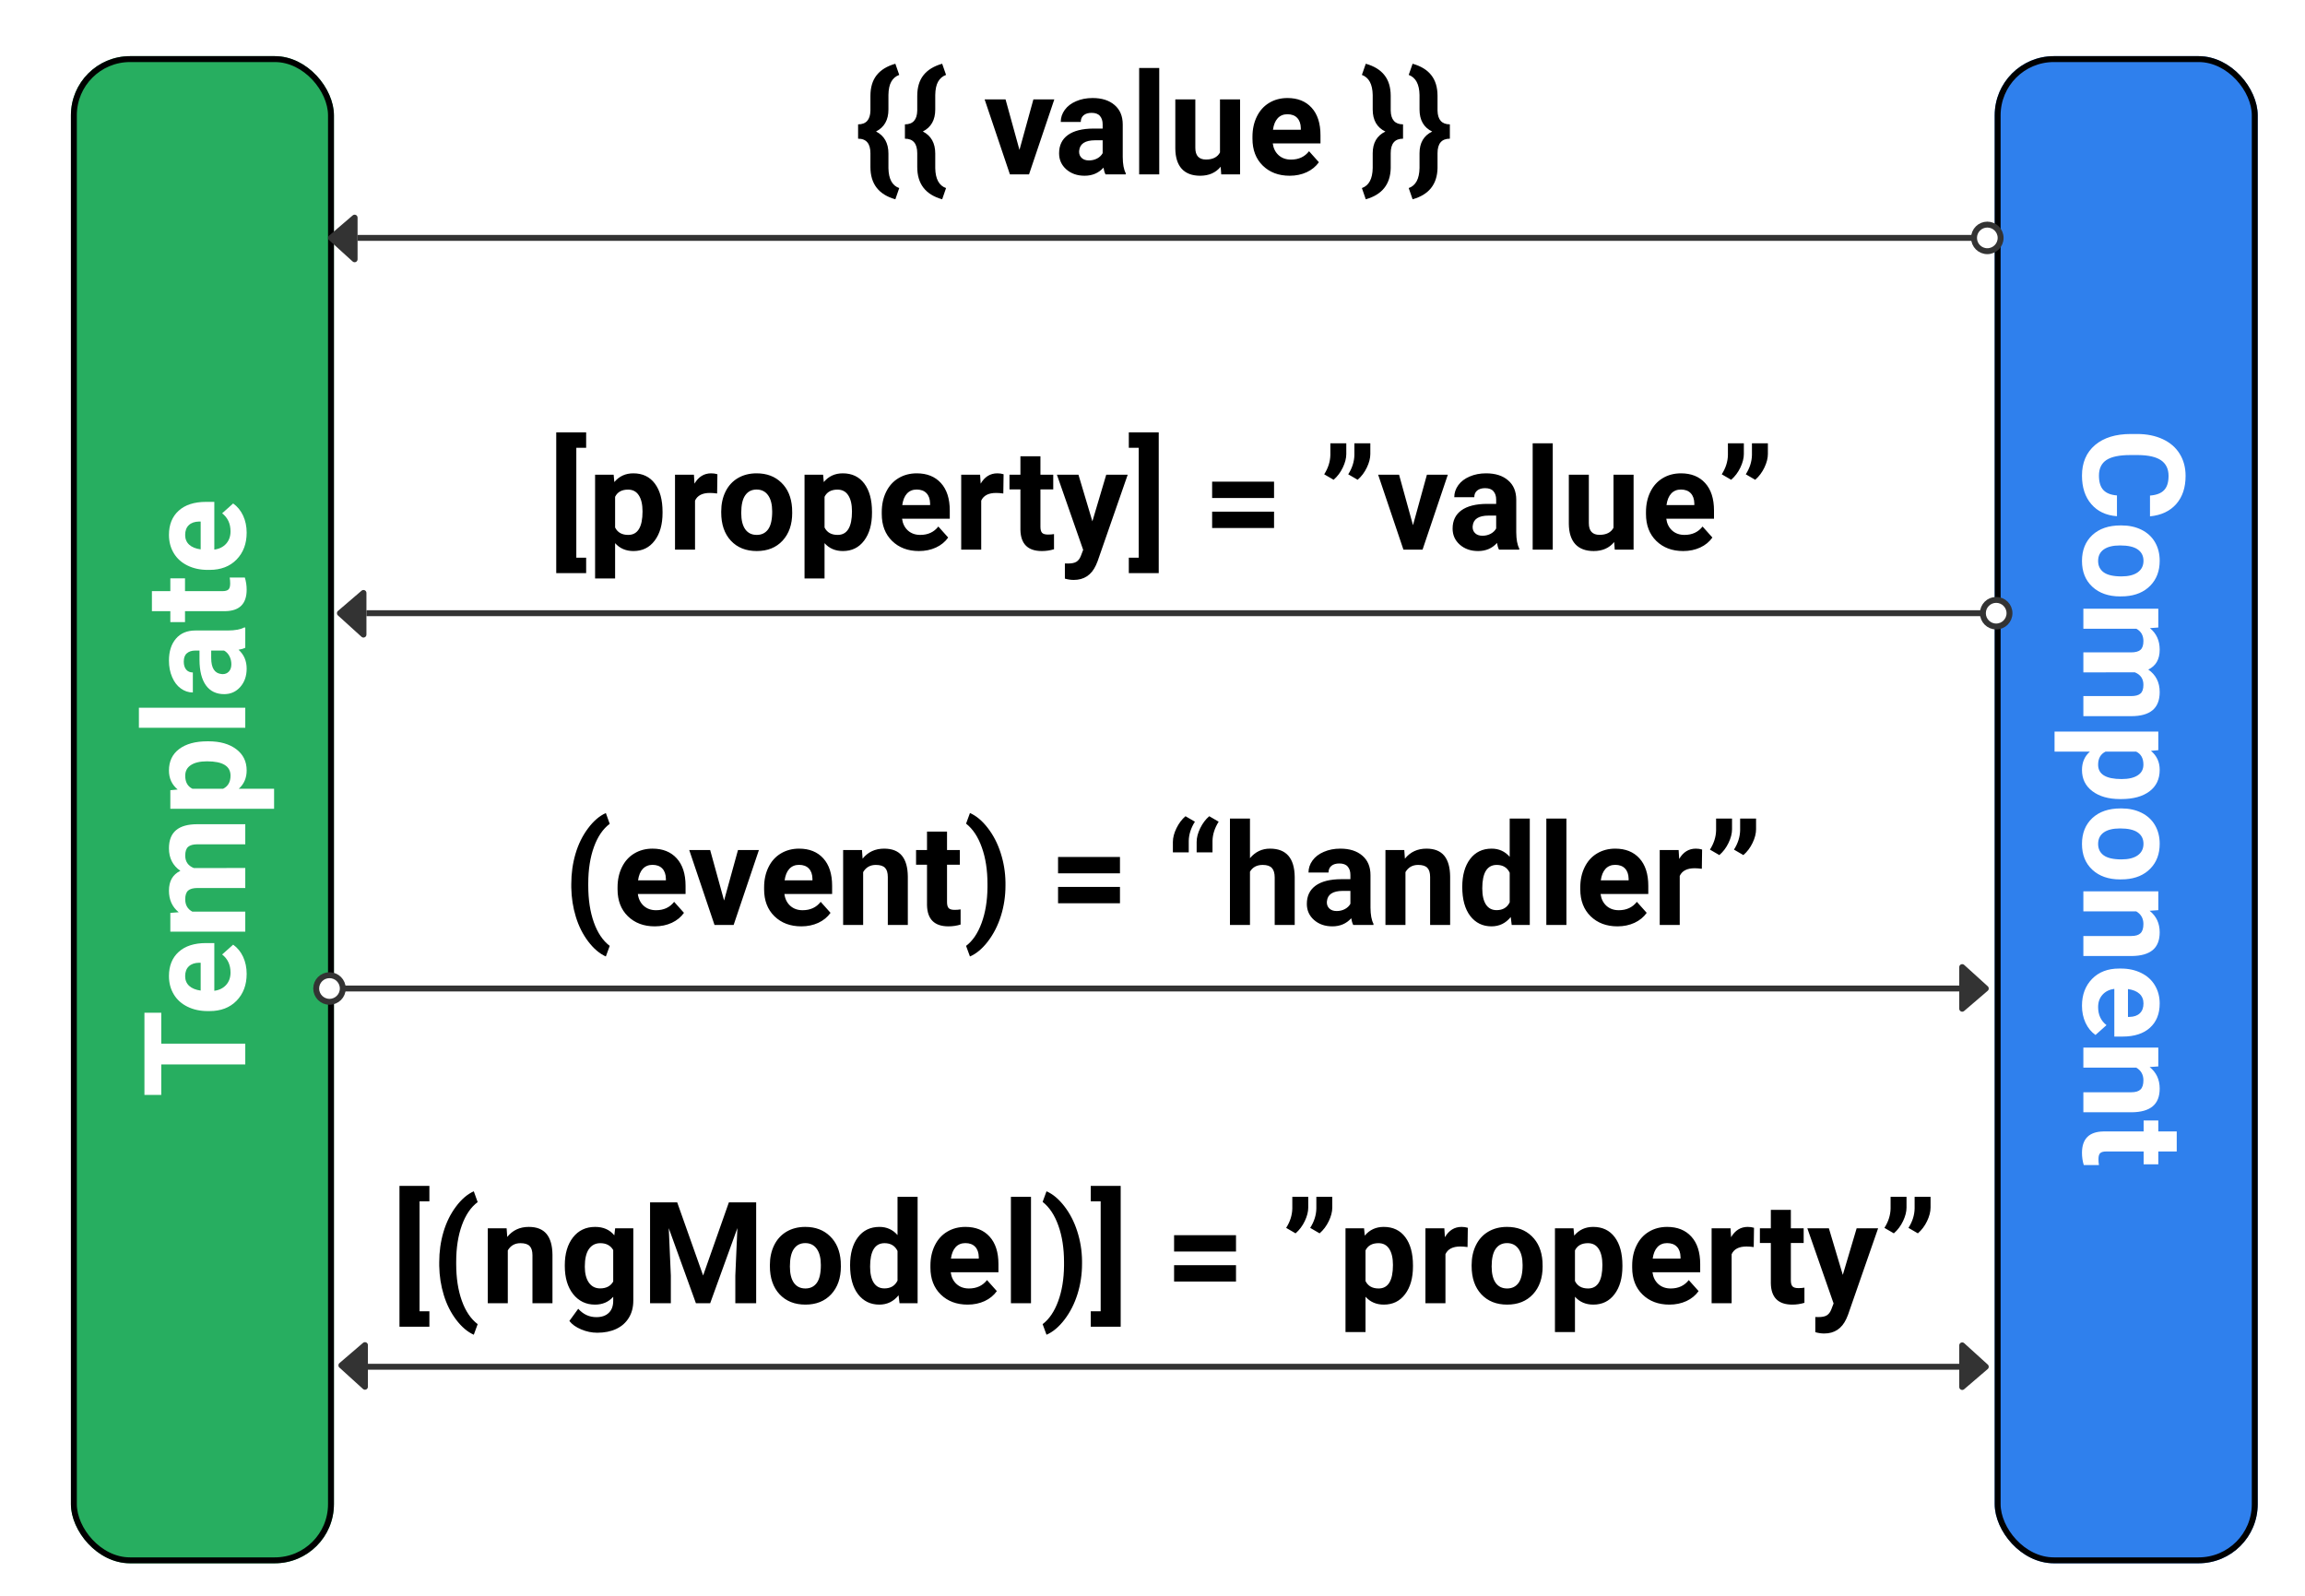 <svg width="780" height="540" viewBox="0 0 780 540" fill="none" xmlns="http://www.w3.org/2000/svg">
<rect width="780" height="540" rx="20" fill="white"/>
<g filter="url(#filter0_d)">
<rect x="675" y="15" width="89" height="510" rx="20" fill="#2F80ED"/>
<rect x="676" y="16" width="87" height="508" rx="19" stroke="black" stroke-width="2"/>
</g>
<path d="M716.367 174.68C712.695 174.414 709.805 173.055 707.695 170.602C705.586 168.164 704.531 164.945 704.531 160.945C704.531 156.57 706 153.125 708.937 150.609C711.891 148.109 715.937 146.859 721.078 146.859L723.164 146.859C726.445 146.859 729.336 147.438 731.836 148.594C734.336 149.75 736.25 151.398 737.578 153.539C738.922 155.695 739.594 158.195 739.594 161.039C739.594 164.977 738.539 168.148 736.43 170.555C734.32 172.961 731.359 174.352 727.547 174.727L727.547 167.695C729.75 167.523 731.344 166.906 732.328 165.844C733.328 164.797 733.828 163.195 733.828 161.039C733.828 158.695 732.984 156.938 731.297 155.766C729.625 154.609 727.023 154.016 723.492 153.984L720.914 153.984C717.227 153.984 714.531 154.539 712.828 155.648C711.125 156.773 710.273 158.539 710.273 160.945C710.273 163.117 710.766 164.734 711.75 165.797C712.75 166.875 714.289 167.492 716.367 167.648L716.367 174.68ZM717.914 177.797C720.43 177.797 722.672 178.281 724.641 179.25C726.609 180.219 728.133 181.609 729.211 183.422C730.289 185.25 730.828 187.367 730.828 189.773C730.828 193.195 729.781 195.984 727.687 198.141C725.594 200.313 722.75 201.523 719.156 201.773L717.422 201.82C713.531 201.82 710.406 200.734 708.047 198.563C705.703 196.391 704.531 193.477 704.531 189.82C704.531 186.164 705.703 183.242 708.047 181.055C710.391 178.883 713.578 177.797 717.609 177.797L717.914 177.797ZM717.422 184.57C715.016 184.57 713.172 185.023 711.891 185.93C710.625 186.836 709.992 188.133 709.992 189.82C709.992 191.461 710.617 192.742 711.867 193.664C713.133 194.586 715.148 195.047 717.914 195.047C720.273 195.047 722.102 194.586 723.398 193.664C724.695 192.742 725.344 191.445 725.344 189.773C725.344 188.117 724.695 186.836 723.398 185.93C722.117 185.023 720.125 184.57 717.422 184.57ZM730.359 212.344L727.523 212.555C729.727 214.352 730.828 216.781 730.828 219.844C730.828 223.109 729.539 225.352 726.961 226.57C729.539 228.352 730.828 230.891 730.828 234.188C730.828 236.938 730.023 238.984 728.414 240.328C726.82 241.672 724.414 242.344 721.195 242.344L705 242.344L705 235.547L721.172 235.547C722.609 235.547 723.656 235.266 724.312 234.703C724.984 234.141 725.32 233.148 725.32 231.727C725.32 229.695 724.352 228.289 722.414 227.508L705 227.531L705 220.758L721.148 220.758C722.617 220.758 723.68 220.469 724.336 219.891C724.992 219.313 725.32 218.328 725.32 216.938C725.32 215.016 724.523 213.625 722.93 212.766L705 212.766L705 205.992L730.359 205.992L730.359 212.344ZM717.445 270.398C713.539 270.398 710.406 269.508 708.047 267.727C705.703 265.961 704.531 263.57 704.531 260.555C704.531 257.992 705.422 255.922 707.203 254.344L695.25 254.344L695.25 247.57L730.359 247.57L730.359 253.852L727.875 254.086C729.844 255.727 730.828 257.867 730.828 260.508C730.828 263.633 729.672 266.063 727.359 267.797C725.047 269.531 721.859 270.398 717.797 270.398L717.445 270.398ZM717.937 263.625C720.297 263.625 722.117 263.203 723.398 262.359C724.68 261.531 725.32 260.32 725.32 258.727C725.32 256.602 724.508 255.141 722.883 254.344L712.5 254.344C710.828 255.172 709.992 256.648 709.992 258.773C709.992 262.008 712.641 263.625 717.937 263.625ZM717.914 273.563C720.43 273.563 722.672 274.047 724.641 275.016C726.609 275.984 728.133 277.375 729.211 279.188C730.289 281.016 730.828 283.133 730.828 285.539C730.828 288.961 729.781 291.75 727.687 293.906C725.594 296.078 722.75 297.289 719.156 297.539L717.422 297.586C713.531 297.586 710.406 296.5 708.047 294.328C705.703 292.156 704.531 289.242 704.531 285.586C704.531 281.93 705.703 279.008 708.047 276.82C710.391 274.648 713.578 273.563 717.609 273.563L717.914 273.563ZM717.422 280.336C715.016 280.336 713.172 280.789 711.891 281.695C710.625 282.602 709.992 283.898 709.992 285.586C709.992 287.227 710.617 288.508 711.867 289.43C713.133 290.352 715.148 290.813 717.914 290.813C720.273 290.813 722.102 290.352 723.398 289.43C724.695 288.508 725.344 287.211 725.344 285.539C725.344 283.883 724.695 282.602 723.398 281.695C722.117 280.789 720.125 280.336 717.422 280.336ZM730.359 307.992L727.43 308.203C729.695 310.016 730.828 312.445 730.828 315.492C730.828 318.18 730.039 320.18 728.461 321.492C726.883 322.805 724.523 323.477 721.383 323.508L705 323.508L705 316.734L721.219 316.734C722.656 316.734 723.695 316.422 724.336 315.797C724.992 315.172 725.32 314.133 725.32 312.68C725.32 310.773 724.508 309.344 722.883 308.391L705 308.391L705 301.617L730.359 301.617L730.359 307.992ZM704.531 340.336C704.531 336.617 705.672 333.586 707.953 331.242C710.234 328.914 713.273 327.75 717.07 327.75L717.727 327.75C720.273 327.75 722.547 328.242 724.547 329.227C726.562 330.211 728.109 331.602 729.187 333.398C730.281 335.211 730.828 337.273 730.828 339.586C730.828 343.055 729.734 345.781 727.547 347.766C725.359 349.766 722.258 350.766 718.242 350.766L715.477 350.766L715.477 334.617C713.82 334.836 712.492 335.492 711.492 336.586C710.492 337.695 709.992 339.094 709.992 340.781C709.992 343.391 710.937 345.43 712.828 346.898L709.102 350.227C707.664 349.211 706.539 347.836 705.727 346.102C704.93 344.367 704.531 342.445 704.531 340.336ZM725.344 339.563C725.344 338.219 724.891 337.125 723.984 336.281C723.078 335.453 721.781 334.922 720.094 334.688L720.094 344.109L720.633 344.109C722.133 344.078 723.289 343.672 724.102 342.891C724.93 342.109 725.344 341 725.344 339.563ZM730.359 360.867L727.43 361.078C729.695 362.891 730.828 365.32 730.828 368.367C730.828 371.055 730.039 373.055 728.461 374.367C726.883 375.68 724.523 376.352 721.383 376.383L705 376.383L705 369.609L721.219 369.609C722.656 369.609 723.695 369.297 724.336 368.672C724.992 368.047 725.32 367.008 725.32 365.555C725.32 363.648 724.508 362.219 722.883 361.266L705 361.266L705 354.492L730.359 354.492L730.359 360.867ZM736.594 389.648L730.359 389.648L730.359 393.984L725.391 393.984L725.391 389.648L712.734 389.648C711.797 389.648 711.125 389.828 710.719 390.188C710.312 390.547 710.109 391.234 710.109 392.25C710.109 393 710.164 393.664 710.273 394.242L705.141 394.242C704.734 392.914 704.531 391.547 704.531 390.141C704.531 385.391 706.93 382.969 711.727 382.875L725.391 382.875L725.391 379.172L730.359 379.172L730.359 382.875L736.594 382.875L736.594 389.648Z" fill="white"/>
<g filter="url(#filter1_d)">
<rect x="113" y="525" width="89" height="510" rx="20" transform="rotate(-180 113 525)" fill="#27AE60"/>
<rect x="112" y="524" width="87" height="508" rx="19" transform="rotate(-180 112 524)" stroke="black" stroke-width="2"/>
</g>
<path d="M54.57 342.703L54.57 353.156L83 353.156L83 360.188L54.57 360.188L54.57 370.5L48.875 370.5L48.875 342.703L54.57 342.703ZM83.469 329.555C83.469 333.273 82.328 336.305 80.047 338.648C77.766 340.977 74.727 342.141 70.93 342.141L70.273 342.141C67.727 342.141 65.453 341.648 63.453 340.664C61.438 339.68 59.891 338.289 58.812 336.492C57.719 334.68 57.172 332.617 57.172 330.305C57.172 326.836 58.266 324.109 60.453 322.125C62.641 320.125 65.742 319.125 69.758 319.125L72.523 319.125L72.523 335.273C74.18 335.055 75.508 334.398 76.508 333.305C77.508 332.195 78.008 330.797 78.008 329.109C78.008 326.5 77.062 324.461 75.172 322.992L78.898 319.664C80.336 320.68 81.461 322.055 82.273 323.789C83.07 325.523 83.469 327.445 83.469 329.555ZM62.656 330.328C62.656 331.672 63.109 332.766 64.016 333.609C64.922 334.438 66.219 334.969 67.906 335.203L67.906 325.781L67.367 325.781C65.867 325.813 64.711 326.219 63.898 327C63.07 327.781 62.656 328.891 62.656 330.328ZM57.641 308.906L60.477 308.695C58.273 306.898 57.172 304.469 57.172 301.406C57.172 298.141 58.461 295.898 61.039 294.68C58.461 292.898 57.172 290.359 57.172 287.063C57.172 284.313 57.977 282.266 59.586 280.922C61.18 279.578 63.586 278.906 66.805 278.906L83 278.906L83 285.703L66.828 285.703C65.391 285.703 64.344 285.984 63.688 286.547C63.016 287.109 62.68 288.102 62.68 289.523C62.68 291.555 63.648 292.961 65.586 293.742L83 293.719L83 300.492L66.852 300.492C65.383 300.492 64.32 300.781 63.664 301.359C63.008 301.938 62.68 302.922 62.68 304.313C62.68 306.234 63.477 307.625 65.07 308.484L83 308.484L83 315.258L57.641 315.258L57.641 308.906ZM70.555 250.852C74.461 250.852 77.594 251.742 79.953 253.523C82.297 255.289 83.469 257.68 83.469 260.695C83.469 263.258 82.578 265.328 80.797 266.906L92.75 266.906L92.75 273.68L57.641 273.68L57.641 267.398L60.125 267.164C58.156 265.523 57.172 263.383 57.172 260.742C57.172 257.617 58.328 255.188 60.641 253.453C62.953 251.719 66.141 250.852 70.203 250.852L70.555 250.852ZM70.062 257.625C67.703 257.625 65.883 258.047 64.602 258.891C63.32 259.719 62.68 260.93 62.68 262.523C62.68 264.648 63.492 266.109 65.117 266.906L75.5 266.906C77.172 266.078 78.008 264.602 78.008 262.477C78.008 259.242 75.359 257.625 70.062 257.625ZM83 239.484L83 246.281L47 246.281L47 239.484L83 239.484ZM83 219.188C82.391 219.5 81.633 219.727 80.727 219.867C82.555 221.508 83.469 223.641 83.469 226.266C83.469 228.75 82.75 230.813 81.312 232.453C79.875 234.078 78.062 234.891 75.875 234.891C73.188 234.891 71.125 233.898 69.688 231.914C68.25 229.914 67.523 227.031 67.508 223.266L67.508 220.148L66.055 220.148C64.883 220.148 63.945 220.453 63.242 221.063C62.539 221.656 62.188 222.602 62.188 223.898C62.188 225.039 62.461 225.938 63.008 226.594C63.555 227.234 64.305 227.555 65.258 227.555L65.258 234.328C63.789 234.328 62.43 233.875 61.18 232.969C59.93 232.063 58.953 230.781 58.25 229.125C57.531 227.469 57.172 225.609 57.172 223.547C57.172 220.422 57.961 217.945 59.539 216.117C61.102 214.273 63.305 213.352 66.148 213.352L77.141 213.352C79.547 213.336 81.367 213 82.602 212.344L83 212.344L83 219.188ZM78.289 224.789C78.289 223.789 78.07 222.867 77.633 222.023C77.18 221.18 76.578 220.555 75.828 220.148L71.469 220.148L71.469 222.68C71.469 226.07 72.641 227.875 74.984 228.094L75.383 228.117C76.227 228.117 76.922 227.82 77.469 227.227C78.016 226.633 78.289 225.82 78.289 224.789ZM51.406 200.039L57.641 200.039L57.641 195.703L62.609 195.703L62.609 200.039L75.266 200.039C76.203 200.039 76.875 199.859 77.281 199.5C77.688 199.141 77.891 198.453 77.891 197.438C77.891 196.688 77.836 196.023 77.727 195.445L82.859 195.445C83.266 196.774 83.469 198.141 83.469 199.547C83.469 204.297 81.07 206.719 76.273 206.813L62.609 206.813L62.609 210.516L57.641 210.516L57.641 206.813L51.406 206.813L51.406 200.039ZM83.469 180.258C83.469 183.977 82.328 187.008 80.047 189.352C77.766 191.68 74.727 192.844 70.93 192.844L70.273 192.844C67.727 192.844 65.453 192.352 63.453 191.367C61.438 190.383 59.891 188.992 58.812 187.195C57.719 185.383 57.172 183.32 57.172 181.008C57.172 177.539 58.266 174.813 60.453 172.828C62.641 170.828 65.742 169.828 69.758 169.828L72.523 169.828L72.523 185.977C74.18 185.758 75.508 185.102 76.508 184.008C77.508 182.898 78.008 181.5 78.008 179.813C78.008 177.203 77.062 175.164 75.172 173.695L78.898 170.367C80.336 171.383 81.461 172.758 82.273 174.492C83.07 176.227 83.469 178.149 83.469 180.258ZM62.656 181.031C62.656 182.375 63.109 183.469 64.016 184.313C64.922 185.141 66.219 185.672 67.906 185.906L67.906 176.484L67.367 176.484C65.867 176.516 64.711 176.922 63.898 177.703C63.07 178.484 62.656 179.594 62.656 181.031Z" fill="white"/>
<path d="M111.34 81.237L119.328 88.483C119.971 89.066 121 88.61 121 87.743L121 73.649C121 72.795 119.998 72.334 119.349 72.89L111.361 79.737C110.904 80.129 110.894 80.832 111.34 81.237Z" fill="#333333"/>
<line x1="668" y1="80.5" x2="121" y2="80.5" stroke="#333333" stroke-width="2"/>
<circle cx="672.5" cy="80.5" r="4.5" transform="rotate(-180 672.5 80.5)" fill="white" stroke="#333333" stroke-width="2"/>
<path d="M302.984 67.438C297.359 65.859 294.547 62.227 294.547 56.539V51.875C294.547 48.578 293.156 46.93 290.375 46.93V42.078C293.094 42.078 294.484 40.523 294.547 37.414V32.445C294.547 29.555 295.25 27.219 296.656 25.438C298.062 23.656 300.172 22.367 302.984 21.57L304.297 25.344C303.109 25.781 302.211 26.547 301.602 27.641C300.992 28.719 300.672 30.219 300.641 32.141V37.062C300.641 40.594 299.242 43.07 296.445 44.492C299.242 45.93 300.641 48.422 300.641 51.969V56.938C300.719 60.594 301.938 62.828 304.297 63.641L302.984 67.438ZM318.828 67.438C313.203 65.859 310.391 62.227 310.391 56.539V51.875C310.391 48.578 309 46.93 306.219 46.93V42.078C308.938 42.078 310.328 40.523 310.391 37.414V32.445C310.391 29.555 311.094 27.219 312.5 25.438C313.906 23.656 316.016 22.367 318.828 21.57L320.141 25.344C318.953 25.781 318.055 26.547 317.445 27.641C316.836 28.719 316.516 30.219 316.484 32.141V37.062C316.484 40.594 315.086 43.07 312.289 44.492C315.086 45.93 316.484 48.422 316.484 51.969V56.938C316.562 60.594 317.781 62.828 320.141 63.641L318.828 67.438ZM344.984 50.727L349.695 33.641H356.773L348.219 59H341.75L333.195 33.641H340.273L344.984 50.727ZM374.094 59C373.781 58.391 373.555 57.633 373.414 56.727C371.773 58.555 369.641 59.469 367.016 59.469C364.531 59.469 362.469 58.75 360.828 57.312C359.203 55.875 358.391 54.062 358.391 51.875C358.391 49.188 359.383 47.125 361.367 45.688C363.367 44.25 366.25 43.523 370.016 43.508H373.133V42.055C373.133 40.883 372.828 39.945 372.219 39.242C371.625 38.539 370.68 38.188 369.383 38.188C368.242 38.188 367.344 38.461 366.688 39.008C366.047 39.555 365.727 40.305 365.727 41.258H358.953C358.953 39.789 359.406 38.43 360.312 37.18C361.219 35.93 362.5 34.953 364.156 34.25C365.812 33.531 367.672 33.172 369.734 33.172C372.859 33.172 375.336 33.961 377.164 35.539C379.008 37.102 379.93 39.305 379.93 42.148V53.141C379.945 55.547 380.281 57.367 380.938 58.602V59H374.094ZM368.492 54.289C369.492 54.289 370.414 54.07 371.258 53.633C372.102 53.18 372.727 52.578 373.133 51.828V47.469H370.602C367.211 47.469 365.406 48.641 365.188 50.984L365.164 51.383C365.164 52.227 365.461 52.922 366.055 53.469C366.648 54.016 367.461 54.289 368.492 54.289ZM392.281 59H385.484V23H392.281V59ZM413.07 56.422C411.398 58.453 409.086 59.469 406.133 59.469C403.414 59.469 401.336 58.688 399.898 57.125C398.477 55.562 397.75 53.273 397.719 50.258V33.641H404.492V50.023C404.492 52.664 405.695 53.984 408.102 53.984C410.398 53.984 411.977 53.188 412.836 51.594V33.641H419.633V59H413.258L413.07 56.422ZM436.414 59.469C432.695 59.469 429.664 58.328 427.32 56.047C424.992 53.766 423.828 50.727 423.828 46.93V46.273C423.828 43.727 424.32 41.453 425.305 39.453C426.289 37.438 427.68 35.891 429.477 34.812C431.289 33.719 433.352 33.172 435.664 33.172C439.133 33.172 441.859 34.266 443.844 36.453C445.844 38.641 446.844 41.742 446.844 45.758V48.523H430.695C430.914 50.18 431.57 51.508 432.664 52.508C433.773 53.508 435.172 54.008 436.859 54.008C439.469 54.008 441.508 53.062 442.977 51.172L446.305 54.898C445.289 56.336 443.914 57.461 442.18 58.273C440.445 59.07 438.523 59.469 436.414 59.469ZM435.641 38.656C434.297 38.656 433.203 39.109 432.359 40.016C431.531 40.922 431 42.219 430.766 43.906H440.188V43.367C440.156 41.867 439.75 40.711 438.969 39.898C438.188 39.07 437.078 38.656 435.641 38.656ZM460.859 63.641C463.234 62.797 464.453 60.531 464.516 56.844V51.875C464.516 48.344 465.945 45.891 468.805 44.516C465.945 43.141 464.516 40.648 464.516 37.039V32.141C464.453 28.5 463.234 26.234 460.859 25.344L462.172 21.57C464.969 22.352 467.07 23.633 468.477 25.414C469.883 27.18 470.594 29.5 470.609 32.375V37.414C470.672 40.523 472.062 42.078 474.781 42.078V46.93C472 46.93 470.609 48.562 470.609 51.828V56.914C470.484 62.383 467.672 65.891 462.172 67.438L460.859 63.641ZM476.703 63.641C479.078 62.797 480.297 60.531 480.359 56.844V51.875C480.359 48.344 481.789 45.891 484.648 44.516C481.789 43.141 480.359 40.648 480.359 37.039V32.141C480.297 28.5 479.078 26.234 476.703 25.344L478.016 21.57C480.812 22.352 482.914 23.633 484.32 25.414C485.727 27.18 486.438 29.5 486.453 32.375V37.414C486.516 40.523 487.906 42.078 490.625 42.078V46.93C487.844 46.93 486.453 48.562 486.453 51.828V56.914C486.328 62.383 483.516 65.891 478.016 67.438L476.703 63.641Z" fill="black"/>
<path d="M114.34 208.237L122.328 215.483C122.971 216.066 124 215.61 124 214.743L124 200.649C124 199.795 122.998 199.334 122.349 199.89L114.361 206.737C113.904 207.129 113.894 207.832 114.34 208.237Z" fill="#333333"/>
<line x1="671" y1="207.5" x2="124" y2="207.5" stroke="#333333" stroke-width="2"/>
<circle cx="675.5" cy="207.5" r="4.5" transform="rotate(-180 675.5 207.5)" fill="white" stroke="#333333" stroke-width="2"/>
<path d="M198.352 151.523H195.023V188.719H198.352V193.945H188.227V146.297H198.352V151.523ZM224.203 173.555C224.203 177.461 223.312 180.594 221.531 182.953C219.766 185.297 217.375 186.469 214.359 186.469C211.797 186.469 209.727 185.578 208.148 183.797V195.75H201.375V160.641H207.656L207.891 163.125C209.531 161.156 211.672 160.172 214.312 160.172C217.438 160.172 219.867 161.328 221.602 163.641C223.336 165.953 224.203 169.141 224.203 173.203V173.555ZM217.43 173.062C217.43 170.703 217.008 168.883 216.164 167.602C215.336 166.32 214.125 165.68 212.531 165.68C210.406 165.68 208.945 166.492 208.148 168.117V178.5C208.977 180.172 210.453 181.008 212.578 181.008C215.812 181.008 217.43 178.359 217.43 173.062ZM242.672 166.992C241.75 166.867 240.938 166.805 240.234 166.805C237.672 166.805 235.992 167.672 235.195 169.406V186H228.422V160.641H234.82L235.008 163.664C236.367 161.336 238.25 160.172 240.656 160.172C241.406 160.172 242.109 160.273 242.766 160.477L242.672 166.992ZM244.055 173.086C244.055 170.57 244.539 168.328 245.508 166.359C246.477 164.391 247.867 162.867 249.68 161.789C251.508 160.711 253.625 160.172 256.031 160.172C259.453 160.172 262.242 161.219 264.398 163.312C266.57 165.406 267.781 168.25 268.031 171.844L268.078 173.578C268.078 177.469 266.992 180.594 264.82 182.953C262.648 185.297 259.734 186.469 256.078 186.469C252.422 186.469 249.5 185.297 247.312 182.953C245.141 180.609 244.055 177.422 244.055 173.391V173.086ZM250.828 173.578C250.828 175.984 251.281 177.828 252.188 179.109C253.094 180.375 254.391 181.008 256.078 181.008C257.719 181.008 259 180.383 259.922 179.133C260.844 177.867 261.305 175.852 261.305 173.086C261.305 170.727 260.844 168.898 259.922 167.602C259 166.305 257.703 165.656 256.031 165.656C254.375 165.656 253.094 166.305 252.188 167.602C251.281 168.883 250.828 170.875 250.828 173.578ZM295.078 173.555C295.078 177.461 294.188 180.594 292.406 182.953C290.641 185.297 288.25 186.469 285.234 186.469C282.672 186.469 280.602 185.578 279.023 183.797V195.75H272.25V160.641H278.531L278.766 163.125C280.406 161.156 282.547 160.172 285.188 160.172C288.312 160.172 290.742 161.328 292.477 163.641C294.211 165.953 295.078 169.141 295.078 173.203V173.555ZM288.305 173.062C288.305 170.703 287.883 168.883 287.039 167.602C286.211 166.32 285 165.68 283.406 165.68C281.281 165.68 279.82 166.492 279.023 168.117V178.5C279.852 180.172 281.328 181.008 283.453 181.008C286.688 181.008 288.305 178.359 288.305 173.062ZM310.969 186.469C307.25 186.469 304.219 185.328 301.875 183.047C299.547 180.766 298.383 177.727 298.383 173.93V173.273C298.383 170.727 298.875 168.453 299.859 166.453C300.844 164.438 302.234 162.891 304.031 161.812C305.844 160.719 307.906 160.172 310.219 160.172C313.688 160.172 316.414 161.266 318.398 163.453C320.398 165.641 321.398 168.742 321.398 172.758V175.523H305.25C305.469 177.18 306.125 178.508 307.219 179.508C308.328 180.508 309.727 181.008 311.414 181.008C314.023 181.008 316.062 180.062 317.531 178.172L320.859 181.898C319.844 183.336 318.469 184.461 316.734 185.273C315 186.07 313.078 186.469 310.969 186.469ZM310.195 165.656C308.852 165.656 307.758 166.109 306.914 167.016C306.086 167.922 305.555 169.219 305.32 170.906H314.742V170.367C314.711 168.867 314.305 167.711 313.523 166.898C312.742 166.07 311.633 165.656 310.195 165.656ZM339.516 166.992C338.594 166.867 337.781 166.805 337.078 166.805C334.516 166.805 332.836 167.672 332.039 169.406V186H325.266V160.641H331.664L331.852 163.664C333.211 161.336 335.094 160.172 337.5 160.172C338.25 160.172 338.953 160.273 339.609 160.477L339.516 166.992ZM352.078 154.406V160.641H356.414V165.609H352.078V178.266C352.078 179.203 352.258 179.875 352.617 180.281C352.977 180.688 353.664 180.891 354.68 180.891C355.43 180.891 356.094 180.836 356.672 180.727V185.859C355.344 186.266 353.977 186.469 352.57 186.469C347.82 186.469 345.398 184.07 345.305 179.273V165.609H341.602V160.641H345.305V154.406H352.078ZM369.656 176.414L374.344 160.641H381.609L371.414 189.938L370.852 191.273C369.336 194.586 366.836 196.242 363.352 196.242C362.367 196.242 361.367 196.094 360.352 195.797V190.664L361.383 190.688C362.664 190.688 363.617 190.492 364.242 190.102C364.883 189.711 365.383 189.062 365.742 188.156L366.539 186.07L357.656 160.641H364.945L369.656 176.414ZM381.984 146.297H392.109V193.945H381.984V188.719H385.336V151.523H381.984V146.297ZM431.133 168.516H410.18V162.984H431.133V168.516ZM431.133 178.664H410.18V173.133H431.133V178.664ZM451.289 162.352L448.102 160.5C449.445 158.391 450.141 156.211 450.188 153.961V150H455.578V153.633C455.578 155.039 455.188 156.562 454.406 158.203C453.625 159.844 452.586 161.227 451.289 162.352ZM459.422 162.352L456.234 160.5C457.578 158.391 458.273 156.211 458.32 153.961V150H463.711V153.633C463.711 155.039 463.32 156.562 462.539 158.203C461.758 159.844 460.719 161.227 459.422 162.352ZM478.148 177.727L482.859 160.641H489.938L481.383 186H474.914L466.359 160.641H473.438L478.148 177.727ZM507.258 186C506.945 185.391 506.719 184.633 506.578 183.727C504.938 185.555 502.805 186.469 500.18 186.469C497.695 186.469 495.633 185.75 493.992 184.312C492.367 182.875 491.555 181.062 491.555 178.875C491.555 176.188 492.547 174.125 494.531 172.688C496.531 171.25 499.414 170.523 503.18 170.508H506.297V169.055C506.297 167.883 505.992 166.945 505.383 166.242C504.789 165.539 503.844 165.188 502.547 165.188C501.406 165.188 500.508 165.461 499.852 166.008C499.211 166.555 498.891 167.305 498.891 168.258H492.117C492.117 166.789 492.57 165.43 493.477 164.18C494.383 162.93 495.664 161.953 497.32 161.25C498.977 160.531 500.836 160.172 502.898 160.172C506.023 160.172 508.5 160.961 510.328 162.539C512.172 164.102 513.094 166.305 513.094 169.148V180.141C513.109 182.547 513.445 184.367 514.102 185.602V186H507.258ZM501.656 181.289C502.656 181.289 503.578 181.07 504.422 180.633C505.266 180.18 505.891 179.578 506.297 178.828V174.469H503.766C500.375 174.469 498.57 175.641 498.352 177.984L498.328 178.383C498.328 179.227 498.625 179.922 499.219 180.469C499.812 181.016 500.625 181.289 501.656 181.289ZM525.445 186H518.648V150H525.445V186ZM546.234 183.422C544.562 185.453 542.25 186.469 539.297 186.469C536.578 186.469 534.5 185.688 533.062 184.125C531.641 182.562 530.914 180.273 530.883 177.258V160.641H537.656V177.023C537.656 179.664 538.859 180.984 541.266 180.984C543.562 180.984 545.141 180.188 546 178.594V160.641H552.797V186H546.422L546.234 183.422ZM569.578 186.469C565.859 186.469 562.828 185.328 560.484 183.047C558.156 180.766 556.992 177.727 556.992 173.93V173.273C556.992 170.727 557.484 168.453 558.469 166.453C559.453 164.438 560.844 162.891 562.641 161.812C564.453 160.719 566.516 160.172 568.828 160.172C572.297 160.172 575.023 161.266 577.008 163.453C579.008 165.641 580.008 168.742 580.008 172.758V175.523H563.859C564.078 177.18 564.734 178.508 565.828 179.508C566.938 180.508 568.336 181.008 570.023 181.008C572.633 181.008 574.672 180.062 576.141 178.172L579.469 181.898C578.453 183.336 577.078 184.461 575.344 185.273C573.609 186.07 571.688 186.469 569.578 186.469ZM568.805 165.656C567.461 165.656 566.367 166.109 565.523 167.016C564.695 167.922 564.164 169.219 563.93 170.906H573.352V170.367C573.32 168.867 572.914 167.711 572.133 166.898C571.352 166.07 570.242 165.656 568.805 165.656ZM585.82 162.352L582.633 160.5C583.977 158.391 584.672 156.211 584.719 153.961V150H590.109V153.633C590.109 155.039 589.719 156.562 588.938 158.203C588.156 159.844 587.117 161.227 585.82 162.352ZM593.953 162.352L590.766 160.5C592.109 158.391 592.805 156.211 592.852 153.961V150H598.242V153.633C598.242 155.039 597.852 156.562 597.07 158.203C596.289 159.844 595.25 161.227 593.953 162.352Z" fill="black"/>
<path d="M672.66 333.763L664.672 326.517C664.029 325.934 663 326.39 663 327.257V341.351C663 342.205 664.002 342.666 664.651 342.11L672.639 335.263C673.096 334.871 673.106 334.168 672.66 333.763Z" fill="#333333"/>
<line x1="116" y1="334.5" x2="663" y2="334.5" stroke="#333333" stroke-width="2"/>
<circle cx="111.5" cy="334.5" r="4.5" fill="white" stroke="#333333" stroke-width="2"/>
<path d="M672.66 461.763L664.672 454.517C664.029 453.934 663 454.39 663 455.257V469.351C663 470.205 664.002 470.666 664.651 470.11L672.639 463.263C673.096 462.871 673.106 462.168 672.66 461.763Z" fill="#333333"/>
<path d="M114.84 462.762L122.828 470.008C123.471 470.591 124.5 470.135 124.5 469.268L124.5 455.174C124.5 454.32 123.498 453.859 122.849 454.415L114.861 461.262C114.404 461.654 114.394 462.358 114.84 462.762Z" fill="#333333"/>
<line x1="116" y1="462.5" x2="663" y2="462.5" stroke="#333333" stroke-width="2"/>
<path d="M193.32 299.125C193.32 295.547 193.797 292.141 194.75 288.906C195.703 285.672 197.109 282.812 198.969 280.328C200.828 277.828 202.844 276.094 205.016 275.125L206.328 278.781C204.047 280.469 202.266 283.078 200.984 286.609C199.703 290.141 199.062 294.266 199.062 298.984V299.711C199.062 304.445 199.695 308.586 200.961 312.133C202.227 315.68 204.016 318.328 206.328 320.078L205.016 323.664C202.891 322.711 200.906 321.023 199.062 318.602C197.234 316.195 195.836 313.414 194.867 310.258C193.898 307.102 193.383 303.805 193.32 300.367V299.125ZM221.562 313.469C217.844 313.469 214.812 312.328 212.469 310.047C210.141 307.766 208.977 304.727 208.977 300.93V300.273C208.977 297.727 209.469 295.453 210.453 293.453C211.438 291.438 212.828 289.891 214.625 288.812C216.438 287.719 218.5 287.172 220.812 287.172C224.281 287.172 227.008 288.266 228.992 290.453C230.992 292.641 231.992 295.742 231.992 299.758V302.523H215.844C216.062 304.18 216.719 305.508 217.812 306.508C218.922 307.508 220.32 308.008 222.008 308.008C224.617 308.008 226.656 307.062 228.125 305.172L231.453 308.898C230.438 310.336 229.062 311.461 227.328 312.273C225.594 313.07 223.672 313.469 221.562 313.469ZM220.789 292.656C219.445 292.656 218.352 293.109 217.508 294.016C216.68 294.922 216.148 296.219 215.914 297.906H225.336V297.367C225.305 295.867 224.898 294.711 224.117 293.898C223.336 293.07 222.227 292.656 220.789 292.656ZM245.023 304.727L249.734 287.641H256.812L248.258 313H241.789L233.234 287.641H240.312L245.023 304.727ZM271.156 313.469C267.438 313.469 264.406 312.328 262.062 310.047C259.734 307.766 258.57 304.727 258.57 300.93V300.273C258.57 297.727 259.062 295.453 260.047 293.453C261.031 291.438 262.422 289.891 264.219 288.812C266.031 287.719 268.094 287.172 270.406 287.172C273.875 287.172 276.602 288.266 278.586 290.453C280.586 292.641 281.586 295.742 281.586 299.758V302.523H265.438C265.656 304.18 266.312 305.508 267.406 306.508C268.516 307.508 269.914 308.008 271.602 308.008C274.211 308.008 276.25 307.062 277.719 305.172L281.047 308.898C280.031 310.336 278.656 311.461 276.922 312.273C275.188 313.07 273.266 313.469 271.156 313.469ZM270.383 292.656C269.039 292.656 267.945 293.109 267.102 294.016C266.273 294.922 265.742 296.219 265.508 297.906H274.93V297.367C274.898 295.867 274.492 294.711 273.711 293.898C272.93 293.07 271.82 292.656 270.383 292.656ZM291.688 287.641L291.898 290.57C293.711 288.305 296.141 287.172 299.188 287.172C301.875 287.172 303.875 287.961 305.188 289.539C306.5 291.117 307.172 293.477 307.203 296.617V313H300.43V296.781C300.43 295.344 300.117 294.305 299.492 293.664C298.867 293.008 297.828 292.68 296.375 292.68C294.469 292.68 293.039 293.492 292.086 295.117V313H285.312V287.641H291.688ZM320.469 281.406V287.641H324.805V292.609H320.469V305.266C320.469 306.203 320.648 306.875 321.008 307.281C321.367 307.688 322.055 307.891 323.07 307.891C323.82 307.891 324.484 307.836 325.062 307.727V312.859C323.734 313.266 322.367 313.469 320.961 313.469C316.211 313.469 313.789 311.07 313.695 306.273V292.609H309.992V287.641H313.695V281.406H320.469ZM340.25 299.664C340.25 303.195 339.742 306.594 338.727 309.859C337.711 313.125 336.25 316.008 334.344 318.508C332.438 321.008 330.398 322.727 328.227 323.664L326.914 320.078C329.133 318.406 330.883 315.828 332.164 312.344C333.445 308.859 334.109 304.852 334.156 300.32V299.078C334.156 294.406 333.516 290.289 332.234 286.727C330.969 283.164 329.195 280.492 326.914 278.711L328.227 275.125C330.352 276.047 332.352 277.719 334.227 280.141C336.117 282.562 337.578 285.383 338.609 288.602C339.656 291.82 340.203 295.156 340.25 298.609V299.664ZM378.992 295.516H358.039V289.984H378.992V295.516ZM378.992 305.664H358.039V300.133H378.992V305.664ZM401.164 276.203L404.352 278.055C403.008 280.18 402.312 282.336 402.266 284.523V288.438H396.898V284.922C396.898 283.453 397.305 281.891 398.117 280.234C398.945 278.562 399.961 277.219 401.164 276.203ZM409.203 276.203L412.391 278.055C411.047 280.18 410.352 282.336 410.305 284.523V288.438H404.938V284.922C404.938 283.453 405.344 281.891 406.156 280.234C406.984 278.562 408 277.219 409.203 276.203ZM422.984 290.406C424.781 288.25 427.039 287.172 429.758 287.172C435.258 287.172 438.047 290.367 438.125 296.758V313H431.352V296.945C431.352 295.492 431.039 294.422 430.414 293.734C429.789 293.031 428.75 292.68 427.297 292.68C425.312 292.68 423.875 293.445 422.984 294.977V313H416.211V277H422.984V290.406ZM457.93 313C457.617 312.391 457.391 311.633 457.25 310.727C455.609 312.555 453.477 313.469 450.852 313.469C448.367 313.469 446.305 312.75 444.664 311.312C443.039 309.875 442.227 308.062 442.227 305.875C442.227 303.188 443.219 301.125 445.203 299.688C447.203 298.25 450.086 297.523 453.852 297.508H456.969V296.055C456.969 294.883 456.664 293.945 456.055 293.242C455.461 292.539 454.516 292.188 453.219 292.188C452.078 292.188 451.18 292.461 450.523 293.008C449.883 293.555 449.562 294.305 449.562 295.258H442.789C442.789 293.789 443.242 292.43 444.148 291.18C445.055 289.93 446.336 288.953 447.992 288.25C449.648 287.531 451.508 287.172 453.57 287.172C456.695 287.172 459.172 287.961 461 289.539C462.844 291.102 463.766 293.305 463.766 296.148V307.141C463.781 309.547 464.117 311.367 464.773 312.602V313H457.93ZM452.328 308.289C453.328 308.289 454.25 308.07 455.094 307.633C455.938 307.18 456.562 306.578 456.969 305.828V301.469H454.438C451.047 301.469 449.242 302.641 449.023 304.984L449 305.383C449 306.227 449.297 306.922 449.891 307.469C450.484 308.016 451.297 308.289 452.328 308.289ZM475.203 287.641L475.414 290.57C477.227 288.305 479.656 287.172 482.703 287.172C485.391 287.172 487.391 287.961 488.703 289.539C490.016 291.117 490.688 293.477 490.719 296.617V313H483.945V296.781C483.945 295.344 483.633 294.305 483.008 293.664C482.383 293.008 481.344 292.68 479.891 292.68C477.984 292.68 476.555 293.492 475.602 295.117V313H468.828V287.641H475.203ZM494.82 300.133C494.82 296.18 495.703 293.031 497.469 290.688C499.25 288.344 501.68 287.172 504.758 287.172C507.227 287.172 509.266 288.094 510.875 289.938V277H517.672V313H511.555L511.227 310.305C509.539 312.414 507.367 313.469 504.711 313.469C501.727 313.469 499.328 312.297 497.516 309.953C495.719 307.594 494.82 304.32 494.82 300.133ZM501.594 300.625C501.594 303 502.008 304.82 502.836 306.086C503.664 307.352 504.867 307.984 506.445 307.984C508.539 307.984 510.016 307.102 510.875 305.336V295.328C510.031 293.562 508.57 292.68 506.492 292.68C503.227 292.68 501.594 295.328 501.594 300.625ZM530.07 313H523.273V277H530.07V313ZM547.344 313.469C543.625 313.469 540.594 312.328 538.25 310.047C535.922 307.766 534.758 304.727 534.758 300.93V300.273C534.758 297.727 535.25 295.453 536.234 293.453C537.219 291.438 538.609 289.891 540.406 288.812C542.219 287.719 544.281 287.172 546.594 287.172C550.062 287.172 552.789 288.266 554.773 290.453C556.773 292.641 557.773 295.742 557.773 299.758V302.523H541.625C541.844 304.18 542.5 305.508 543.594 306.508C544.703 307.508 546.102 308.008 547.789 308.008C550.398 308.008 552.438 307.062 553.906 305.172L557.234 308.898C556.219 310.336 554.844 311.461 553.109 312.273C551.375 313.07 549.453 313.469 547.344 313.469ZM546.57 292.656C545.227 292.656 544.133 293.109 543.289 294.016C542.461 294.922 541.93 296.219 541.695 297.906H551.117V297.367C551.086 295.867 550.68 294.711 549.898 293.898C549.117 293.07 548.008 292.656 546.57 292.656ZM575.891 293.992C574.969 293.867 574.156 293.805 573.453 293.805C570.891 293.805 569.211 294.672 568.414 296.406V313H561.641V287.641H568.039L568.227 290.664C569.586 288.336 571.469 287.172 573.875 287.172C574.625 287.172 575.328 287.273 575.984 287.477L575.891 293.992ZM581.82 289.352L578.633 287.5C579.977 285.391 580.672 283.211 580.719 280.961V277H586.109V280.633C586.109 282.039 585.719 283.562 584.938 285.203C584.156 286.844 583.117 288.227 581.82 289.352ZM589.953 289.352L586.766 287.5C588.109 285.391 588.805 283.211 588.852 280.961V277H594.242V280.633C594.242 282.039 593.852 283.562 593.07 285.203C592.289 286.844 591.25 288.227 589.953 289.352Z" fill="black"/>
<path d="M145.305 406.523H141.977V443.719H145.305V448.945H135.18V401.297H145.305V406.523ZM148.633 427.125C148.633 423.547 149.109 420.141 150.062 416.906C151.016 413.672 152.422 410.812 154.281 408.328C156.141 405.828 158.156 404.094 160.328 403.125L161.641 406.781C159.359 408.469 157.578 411.078 156.297 414.609C155.016 418.141 154.375 422.266 154.375 426.984V427.711C154.375 432.445 155.008 436.586 156.273 440.133C157.539 443.68 159.328 446.328 161.641 448.078L160.328 451.664C158.203 450.711 156.219 449.023 154.375 446.602C152.547 444.195 151.148 441.414 150.18 438.258C149.211 435.102 148.695 431.805 148.633 428.367V427.125ZM171.438 415.641L171.648 418.57C173.461 416.305 175.891 415.172 178.938 415.172C181.625 415.172 183.625 415.961 184.938 417.539C186.25 419.117 186.922 421.477 186.953 424.617V441H180.18V424.781C180.18 423.344 179.867 422.305 179.242 421.664C178.617 421.008 177.578 420.68 176.125 420.68C174.219 420.68 172.789 421.492 171.836 423.117V441H165.062V415.641H171.438ZM191.125 428.133C191.125 424.242 192.047 421.109 193.891 418.734C195.75 416.359 198.25 415.172 201.391 415.172C204.172 415.172 206.336 416.125 207.883 418.031L208.164 415.641H214.305V440.156C214.305 442.375 213.797 444.305 212.781 445.945C211.781 447.586 210.367 448.836 208.539 449.695C206.711 450.555 204.57 450.984 202.117 450.984C200.258 450.984 198.445 450.609 196.68 449.859C194.914 449.125 193.578 448.172 192.672 447L195.672 442.875C197.359 444.766 199.406 445.711 201.812 445.711C203.609 445.711 205.008 445.227 206.008 444.258C207.008 443.305 207.508 441.945 207.508 440.18V438.82C205.945 440.586 203.891 441.469 201.344 441.469C198.297 441.469 195.828 440.281 193.938 437.906C192.062 435.516 191.125 432.352 191.125 428.414V428.133ZM197.898 428.625C197.898 430.922 198.359 432.727 199.281 434.039C200.203 435.336 201.469 435.984 203.078 435.984C205.141 435.984 206.617 435.211 207.508 433.664V423C206.602 421.453 205.141 420.68 203.125 420.68C201.5 420.68 200.219 421.344 199.281 422.672C198.359 424 197.898 425.984 197.898 428.625ZM229.164 406.875L237.93 431.625L246.648 406.875H255.883V441H248.828V431.672L249.531 415.57L240.32 441H235.492L226.305 415.594L227.008 431.672V441H219.977V406.875H229.164ZM260.523 428.086C260.523 425.57 261.008 423.328 261.977 421.359C262.945 419.391 264.336 417.867 266.148 416.789C267.977 415.711 270.094 415.172 272.5 415.172C275.922 415.172 278.711 416.219 280.867 418.312C283.039 420.406 284.25 423.25 284.5 426.844L284.547 428.578C284.547 432.469 283.461 435.594 281.289 437.953C279.117 440.297 276.203 441.469 272.547 441.469C268.891 441.469 265.969 440.297 263.781 437.953C261.609 435.609 260.523 432.422 260.523 428.391V428.086ZM267.297 428.578C267.297 430.984 267.75 432.828 268.656 434.109C269.562 435.375 270.859 436.008 272.547 436.008C274.188 436.008 275.469 435.383 276.391 434.133C277.312 432.867 277.773 430.852 277.773 428.086C277.773 425.727 277.312 423.898 276.391 422.602C275.469 421.305 274.172 420.656 272.5 420.656C270.844 420.656 269.562 421.305 268.656 422.602C267.75 423.883 267.297 425.875 267.297 428.578ZM287.664 428.133C287.664 424.18 288.547 421.031 290.312 418.688C292.094 416.344 294.523 415.172 297.602 415.172C300.07 415.172 302.109 416.094 303.719 417.938V405H310.516V441H304.398L304.07 438.305C302.383 440.414 300.211 441.469 297.555 441.469C294.57 441.469 292.172 440.297 290.359 437.953C288.562 435.594 287.664 432.32 287.664 428.133ZM294.438 428.625C294.438 431 294.852 432.82 295.68 434.086C296.508 435.352 297.711 435.984 299.289 435.984C301.383 435.984 302.859 435.102 303.719 433.336V423.328C302.875 421.562 301.414 420.68 299.336 420.68C296.07 420.68 294.438 423.328 294.438 428.625ZM327.438 441.469C323.719 441.469 320.688 440.328 318.344 438.047C316.016 435.766 314.852 432.727 314.852 428.93V428.273C314.852 425.727 315.344 423.453 316.328 421.453C317.312 419.438 318.703 417.891 320.5 416.812C322.312 415.719 324.375 415.172 326.688 415.172C330.156 415.172 332.883 416.266 334.867 418.453C336.867 420.641 337.867 423.742 337.867 427.758V430.523H321.719C321.938 432.18 322.594 433.508 323.688 434.508C324.797 435.508 326.195 436.008 327.883 436.008C330.492 436.008 332.531 435.062 334 433.172L337.328 436.898C336.312 438.336 334.938 439.461 333.203 440.273C331.469 441.07 329.547 441.469 327.438 441.469ZM326.664 420.656C325.32 420.656 324.227 421.109 323.383 422.016C322.555 422.922 322.023 424.219 321.789 425.906H331.211V425.367C331.18 423.867 330.773 422.711 329.992 421.898C329.211 421.07 328.102 420.656 326.664 420.656ZM348.883 441H342.086V405H348.883V441ZM366.156 427.664C366.156 431.195 365.648 434.594 364.633 437.859C363.617 441.125 362.156 444.008 360.25 446.508C358.344 449.008 356.305 450.727 354.133 451.664L352.82 448.078C355.039 446.406 356.789 443.828 358.07 440.344C359.352 436.859 360.016 432.852 360.062 428.32V427.078C360.062 422.406 359.422 418.289 358.141 414.727C356.875 411.164 355.102 408.492 352.82 406.711L354.133 403.125C356.258 404.047 358.258 405.719 360.133 408.141C362.023 410.562 363.484 413.383 364.516 416.602C365.562 419.82 366.109 423.156 366.156 426.609V427.664ZM369.109 401.297H379.234V448.945H369.109V443.719H372.461V406.523H369.109V401.297ZM418.258 423.516H397.305V417.984H418.258V423.516ZM418.258 433.664H397.305V428.133H418.258V433.664ZM438.414 417.352L435.227 415.5C436.57 413.391 437.266 411.211 437.312 408.961V405H442.703V408.633C442.703 410.039 442.312 411.562 441.531 413.203C440.75 414.844 439.711 416.227 438.414 417.352ZM446.547 417.352L443.359 415.5C444.703 413.391 445.398 411.211 445.445 408.961V405H450.836V408.633C450.836 410.039 450.445 411.562 449.664 413.203C448.883 414.844 447.844 416.227 446.547 417.352ZM478.141 428.555C478.141 432.461 477.25 435.594 475.469 437.953C473.703 440.297 471.312 441.469 468.297 441.469C465.734 441.469 463.664 440.578 462.086 438.797V450.75H455.312V415.641H461.594L461.828 418.125C463.469 416.156 465.609 415.172 468.25 415.172C471.375 415.172 473.805 416.328 475.539 418.641C477.273 420.953 478.141 424.141 478.141 428.203V428.555ZM471.367 428.062C471.367 425.703 470.945 423.883 470.102 422.602C469.273 421.32 468.062 420.68 466.469 420.68C464.344 420.68 462.883 421.492 462.086 423.117V433.5C462.914 435.172 464.391 436.008 466.516 436.008C469.75 436.008 471.367 433.359 471.367 428.062ZM496.609 421.992C495.688 421.867 494.875 421.805 494.172 421.805C491.609 421.805 489.93 422.672 489.133 424.406V441H482.359V415.641H488.758L488.945 418.664C490.305 416.336 492.188 415.172 494.594 415.172C495.344 415.172 496.047 415.273 496.703 415.477L496.609 421.992ZM497.992 428.086C497.992 425.57 498.477 423.328 499.445 421.359C500.414 419.391 501.805 417.867 503.617 416.789C505.445 415.711 507.562 415.172 509.969 415.172C513.391 415.172 516.18 416.219 518.336 418.312C520.508 420.406 521.719 423.25 521.969 426.844L522.016 428.578C522.016 432.469 520.93 435.594 518.758 437.953C516.586 440.297 513.672 441.469 510.016 441.469C506.359 441.469 503.438 440.297 501.25 437.953C499.078 435.609 497.992 432.422 497.992 428.391V428.086ZM504.766 428.578C504.766 430.984 505.219 432.828 506.125 434.109C507.031 435.375 508.328 436.008 510.016 436.008C511.656 436.008 512.938 435.383 513.859 434.133C514.781 432.867 515.242 430.852 515.242 428.086C515.242 425.727 514.781 423.898 513.859 422.602C512.938 421.305 511.641 420.656 509.969 420.656C508.312 420.656 507.031 421.305 506.125 422.602C505.219 423.883 504.766 425.875 504.766 428.578ZM549.016 428.555C549.016 432.461 548.125 435.594 546.344 437.953C544.578 440.297 542.188 441.469 539.172 441.469C536.609 441.469 534.539 440.578 532.961 438.797V450.75H526.188V415.641H532.469L532.703 418.125C534.344 416.156 536.484 415.172 539.125 415.172C542.25 415.172 544.68 416.328 546.414 418.641C548.148 420.953 549.016 424.141 549.016 428.203V428.555ZM542.242 428.062C542.242 425.703 541.82 423.883 540.977 422.602C540.148 421.32 538.938 420.68 537.344 420.68C535.219 420.68 533.758 421.492 532.961 423.117V433.5C533.789 435.172 535.266 436.008 537.391 436.008C540.625 436.008 542.242 433.359 542.242 428.062ZM564.906 441.469C561.188 441.469 558.156 440.328 555.812 438.047C553.484 435.766 552.32 432.727 552.32 428.93V428.273C552.32 425.727 552.812 423.453 553.797 421.453C554.781 419.438 556.172 417.891 557.969 416.812C559.781 415.719 561.844 415.172 564.156 415.172C567.625 415.172 570.352 416.266 572.336 418.453C574.336 420.641 575.336 423.742 575.336 427.758V430.523H559.188C559.406 432.18 560.062 433.508 561.156 434.508C562.266 435.508 563.664 436.008 565.352 436.008C567.961 436.008 570 435.062 571.469 433.172L574.797 436.898C573.781 438.336 572.406 439.461 570.672 440.273C568.938 441.07 567.016 441.469 564.906 441.469ZM564.133 420.656C562.789 420.656 561.695 421.109 560.852 422.016C560.023 422.922 559.492 424.219 559.258 425.906H568.68V425.367C568.648 423.867 568.242 422.711 567.461 421.898C566.68 421.07 565.57 420.656 564.133 420.656ZM593.453 421.992C592.531 421.867 591.719 421.805 591.016 421.805C588.453 421.805 586.773 422.672 585.977 424.406V441H579.203V415.641H585.602L585.789 418.664C587.148 416.336 589.031 415.172 591.438 415.172C592.188 415.172 592.891 415.273 593.547 415.477L593.453 421.992ZM606.016 409.406V415.641H610.352V420.609H606.016V433.266C606.016 434.203 606.195 434.875 606.555 435.281C606.914 435.688 607.602 435.891 608.617 435.891C609.367 435.891 610.031 435.836 610.609 435.727V440.859C609.281 441.266 607.914 441.469 606.508 441.469C601.758 441.469 599.336 439.07 599.242 434.273V420.609H595.539V415.641H599.242V409.406H606.016ZM623.594 431.414L628.281 415.641H635.547L625.352 444.938L624.789 446.273C623.273 449.586 620.773 451.242 617.289 451.242C616.305 451.242 615.305 451.094 614.289 450.797V445.664L615.32 445.688C616.602 445.688 617.555 445.492 618.18 445.102C618.82 444.711 619.32 444.062 619.68 443.156L620.477 441.07L611.594 415.641H618.883L623.594 431.414ZM640.867 417.352L637.68 415.5C639.023 413.391 639.719 411.211 639.766 408.961V405H645.156V408.633C645.156 410.039 644.766 411.562 643.984 413.203C643.203 414.844 642.164 416.227 640.867 417.352ZM649 417.352L645.812 415.5C647.156 413.391 647.852 411.211 647.898 408.961V405H653.289V408.633C653.289 410.039 652.898 411.562 652.117 413.203C651.336 414.844 650.297 416.227 649 417.352Z" fill="black"/>
<defs>
<filter id="filter0_d" x="671" y="15" width="97" height="518" filterUnits="userSpaceOnUse" color-interpolation-filters="sRGB">
<feFlood flood-opacity="0" result="BackgroundImageFix"/>
<feColorMatrix in="SourceAlpha" type="matrix" values="0 0 0 0 0 0 0 0 0 0 0 0 0 0 0 0 0 0 127 0" result="hardAlpha"/>
<feOffset dy="4"/>
<feGaussianBlur stdDeviation="2"/>
<feColorMatrix type="matrix" values="0 0 0 0 0 0 0 0 0 0 0 0 0 0 0 0 0 0 0.25 0"/>
<feBlend mode="normal" in2="BackgroundImageFix" result="effect1_dropShadow"/>
<feBlend mode="normal" in="SourceGraphic" in2="effect1_dropShadow" result="shape"/>
</filter>
<filter id="filter1_d" x="20" y="15" width="97" height="518" filterUnits="userSpaceOnUse" color-interpolation-filters="sRGB">
<feFlood flood-opacity="0" result="BackgroundImageFix"/>
<feColorMatrix in="SourceAlpha" type="matrix" values="0 0 0 0 0 0 0 0 0 0 0 0 0 0 0 0 0 0 127 0" result="hardAlpha"/>
<feOffset dy="4"/>
<feGaussianBlur stdDeviation="2"/>
<feColorMatrix type="matrix" values="0 0 0 0 0 0 0 0 0 0 0 0 0 0 0 0 0 0 0.25 0"/>
<feBlend mode="normal" in2="BackgroundImageFix" result="effect1_dropShadow"/>
<feBlend mode="normal" in="SourceGraphic" in2="effect1_dropShadow" result="shape"/>
</filter>
</defs>
</svg>
